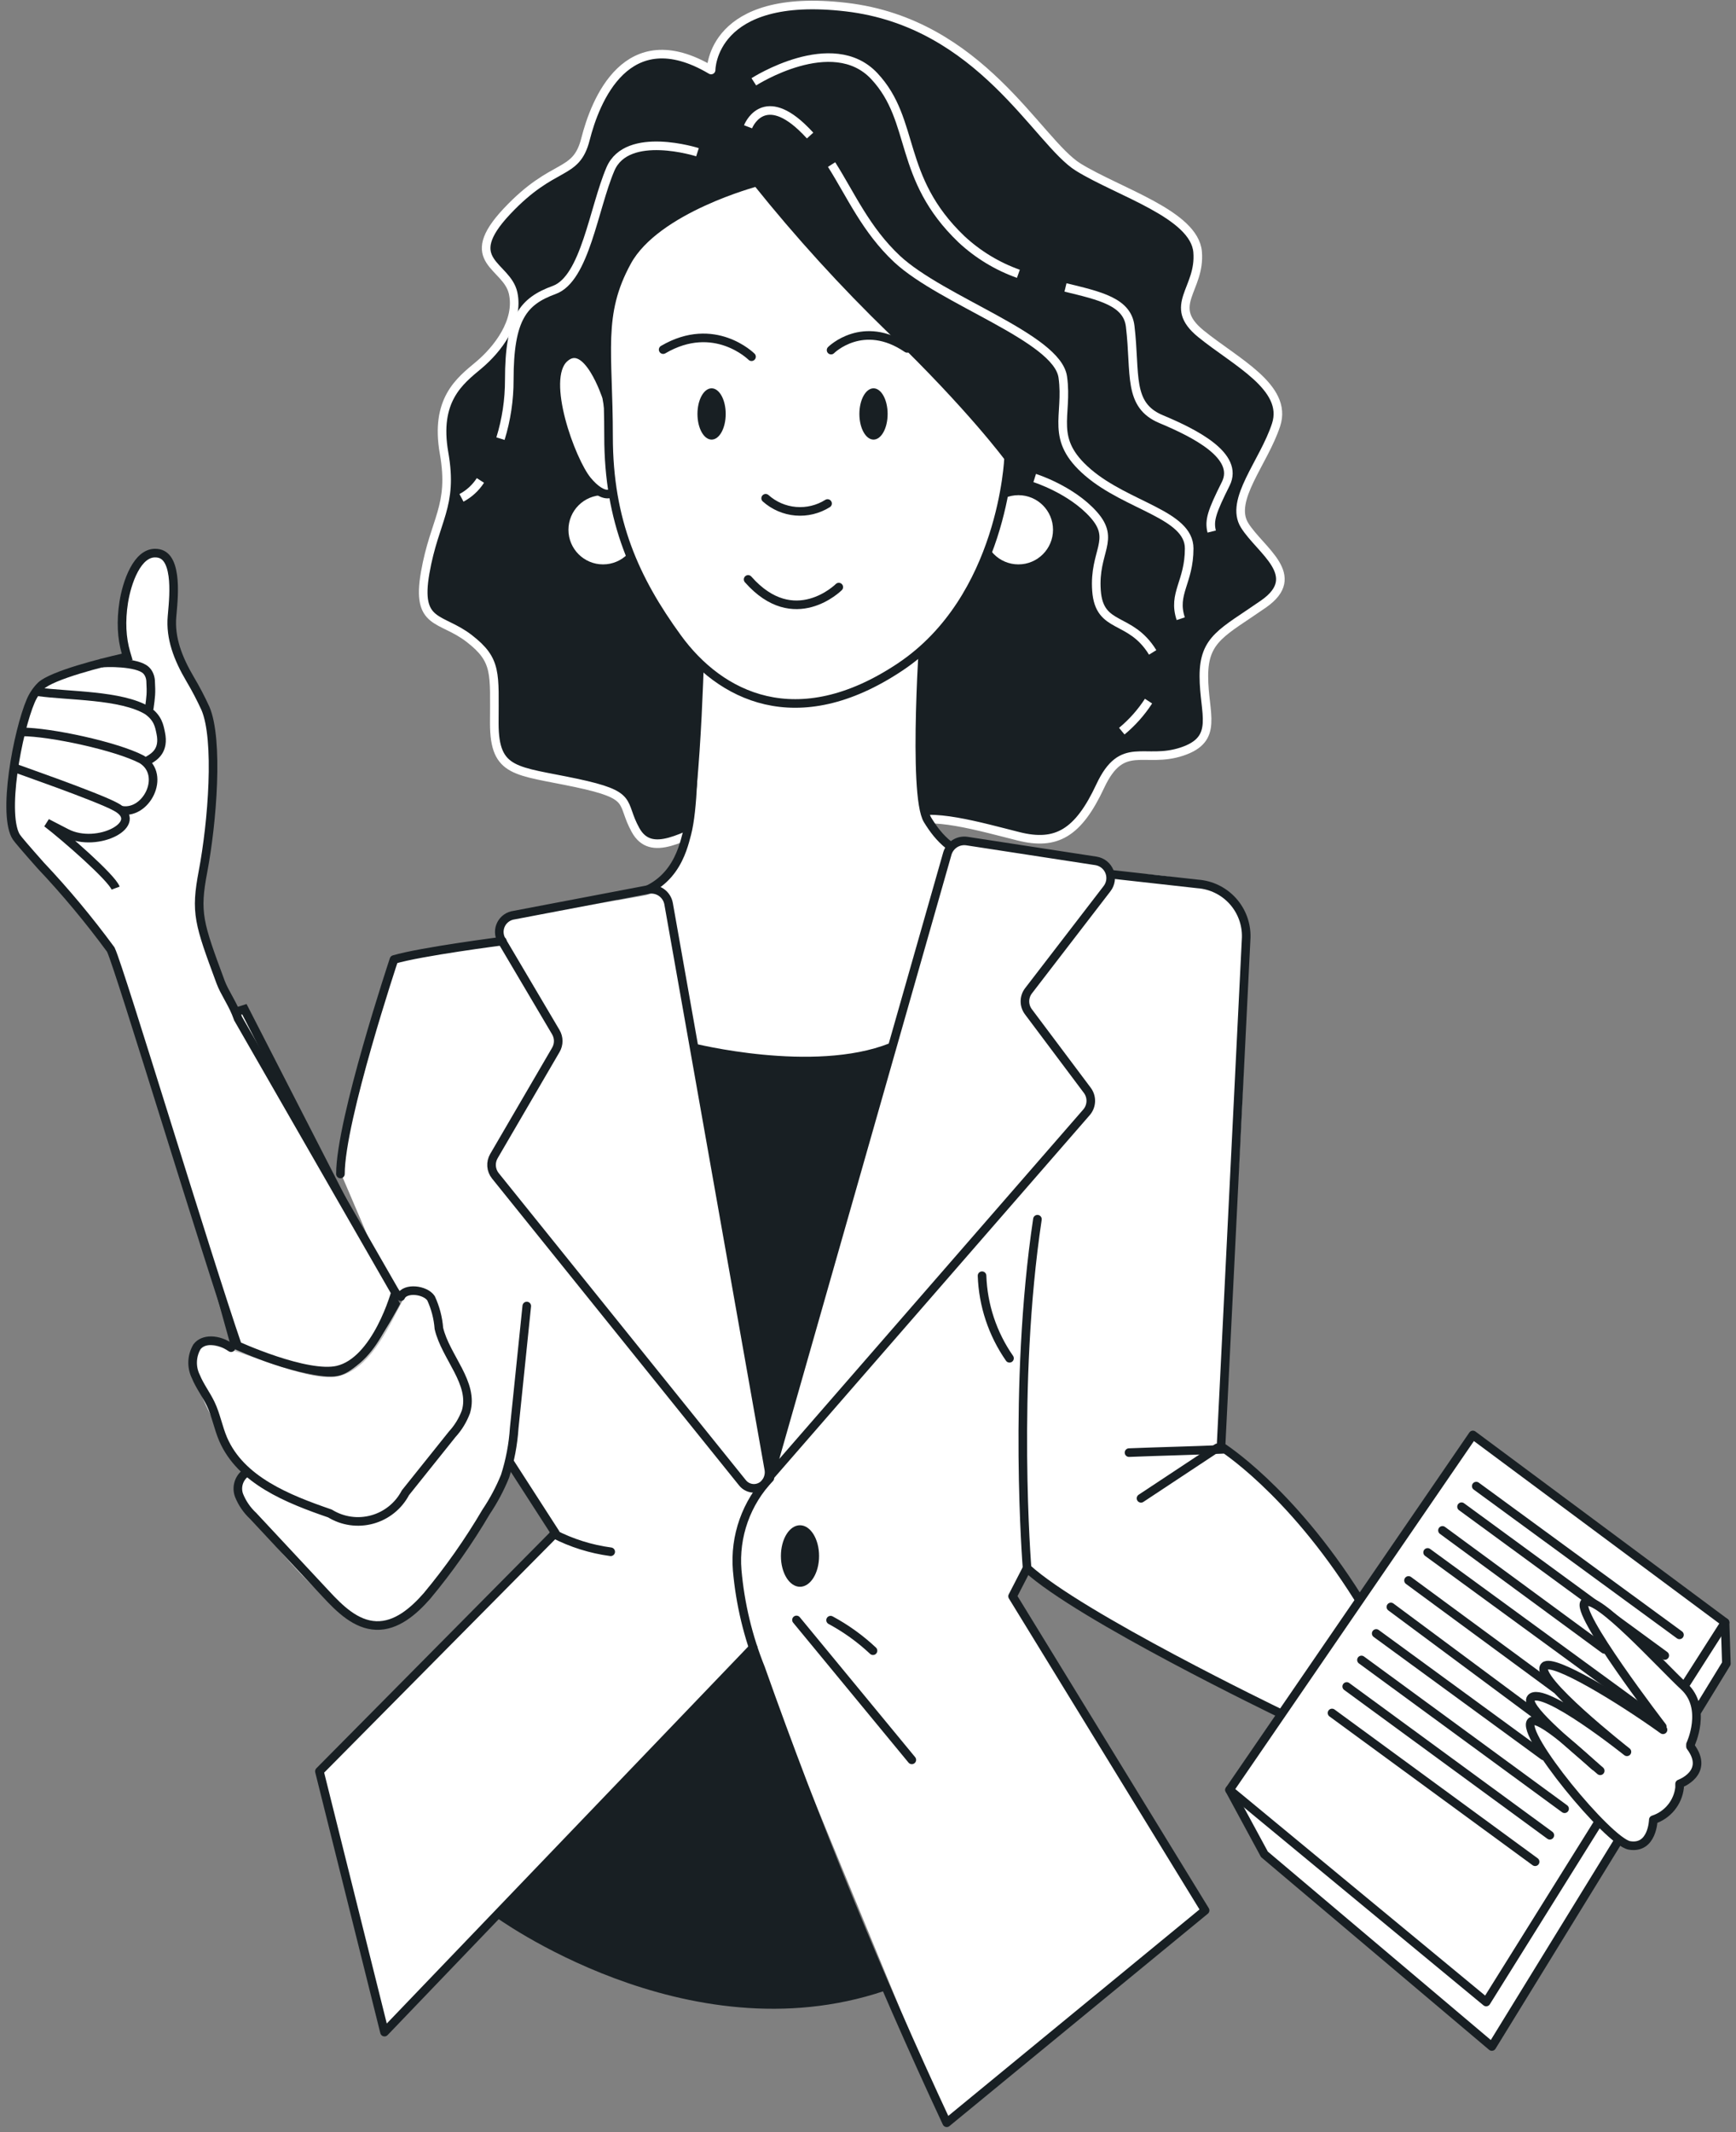 <svg width="202" height="248" viewBox="0 0 202 248" fill="none" xmlns="http://www.w3.org/2000/svg">
<rect x="0" y="0" width="202" height="248" fill="#808080" stroke="none"/>
<path d="M82.744 8.143C82.744 8.143 82.744 -1.005 98.447 0.825C114.151 2.654 120.731 16.528 125.475 19.449C130.22 22.37 138.989 24.938 139.355 29.31C139.721 33.683 135.696 35.518 139.721 38.805C143.746 42.092 149.917 45.032 148.484 49.416C147.051 53.801 142.996 58.18 144.825 61.107C146.655 64.034 151.765 66.949 147.02 70.254C142.276 73.559 140.081 74.273 140.081 78.652C140.081 83.03 141.91 85.97 137.519 87.421C133.129 88.872 130.586 85.957 128.024 91.434C125.463 96.91 122.914 98.374 118.529 97.276C114.144 96.178 107.942 94.355 105.723 95.818C103.503 97.282 96.575 101.307 93.672 99.105C90.77 96.904 88.184 93.617 83.811 95.446C79.439 97.276 75.774 99.831 73.951 96.544C72.127 93.257 73.951 92.525 67.011 91.055C60.071 89.586 57.516 89.964 57.516 84.122C57.516 78.28 57.881 76.804 54.594 74.261C51.307 71.718 48.386 72.797 49.478 66.589C50.57 60.381 52.765 58.917 51.673 52.709C50.582 46.501 53.503 44.312 55.692 42.483C57.881 40.653 60.437 37.372 59.705 34.085C58.973 30.798 53.497 30.426 58.979 24.59C64.462 18.754 67.011 20.571 68.127 16.187C69.243 11.802 72.883 2.301 82.744 8.143Z" fill="#181F23" stroke="white" stroke-linecap="round" stroke-linejoin="round"/>
<path d="M96.763 19.139C99.014 22.7 100.752 26.719 104.374 30.116C109.606 34.994 123.01 39.263 123.663 43.849C124.315 48.435 122.029 51.039 126.602 54.96C131.176 58.881 138.372 59.839 138.372 63.791C138.372 67.742 136.415 69.023 137.39 71.962" stroke="white" stroke-miterlimit="10"/>
<path d="M87.042 14.747C87.042 14.747 88.677 10.479 93.257 14.747C93.61 15.077 93.946 15.418 94.263 15.766" stroke="white" stroke-miterlimit="10"/>
<path d="M123.979 33.433C128.003 34.408 131.181 35.11 131.51 37.964C132.169 43.519 131.187 47.111 135.108 48.752C139.029 50.392 144.255 53.02 142.627 56.271C140.999 59.521 140.67 60.54 140.993 61.826" stroke="white" stroke-miterlimit="10"/>
<path d="M87.715 9.515C87.715 9.515 96.862 3.636 101.741 8.862C106.62 14.088 104.357 20.632 111.876 27.828C113.786 29.606 116.04 30.974 118.499 31.847" stroke="white" stroke-miterlimit="10"/>
<path d="M55.899 55.881C55.351 56.733 54.593 57.43 53.698 57.906" stroke="white" stroke-miterlimit="10"/>
<path d="M81.159 17.705C81.159 17.705 72.987 15.089 71.03 19.663C69.072 24.237 68.084 32.414 64.486 33.726C60.888 35.037 59.26 36.994 59.26 44.184C59.264 46.502 58.919 48.806 58.236 51.02" stroke="white" stroke-miterlimit="10"/>
<path d="M134.123 75.883C131.507 71.614 127.915 73.273 127.586 68.693C127.256 64.113 129.873 62.808 127.262 59.869C124.652 56.929 120.396 55.6 120.396 55.6" stroke="white" stroke-miterlimit="10"/>
<path d="M130.531 85.043C131.739 84.043 132.788 82.865 133.642 81.549" stroke="white" stroke-miterlimit="10"/>
<path d="M97.724 125.743C79.502 129.255 72.091 119.766 69.645 105.807C75.713 105.136 78.908 102.313 80.177 97.562C81.634 92.074 82.014 73.121 82.014 73.121C82.014 73.121 91.516 78.963 107.585 72.389C107.585 72.389 106.121 92.477 107.951 95.398C109.219 97.434 110.853 99.471 115.427 100.514C115.592 106.783 114.329 122.535 97.724 125.743Z" fill="white"/>
<path d="M97.724 125.743C79.502 129.255 74.744 118.289 72.299 104.33C78.367 103.659 79.432 98.835 79.924 96.981C81.382 91.492 80.477 72.888 80.477 72.888C80.477 72.888 91.516 78.963 107.585 72.389C107.585 72.389 106.121 92.477 107.951 95.398C109.219 97.434 110.853 99.471 115.427 100.514C115.592 106.783 114.329 122.535 97.724 125.743Z" stroke="#181F23" stroke-linecap="round" stroke-linejoin="round"/>
<path d="M70.17 66.145C67.671 66.145 65.645 64.119 65.645 61.62C65.645 59.121 67.671 57.095 70.17 57.095C72.669 57.095 74.695 59.121 74.695 61.62C74.695 64.119 72.669 66.145 70.17 66.145Z" fill="white" stroke="#181F23" stroke-linecap="round" stroke-linejoin="round"/>
<path d="M118.503 66.145C116.004 66.145 113.978 64.119 113.978 61.62C113.978 59.121 116.004 57.095 118.503 57.095C121.002 57.095 123.028 59.121 123.028 61.62C123.028 64.119 121.002 66.145 118.503 66.145Z" fill="white" stroke="#181F23" stroke-linecap="round" stroke-linejoin="round"/>
<path d="M70.586 46.197C70.586 46.197 68.324 39.202 65.647 41.672C62.969 44.142 66.47 53.6 68.324 55.862C70.178 58.125 72.025 58.125 71.818 55.039C71.611 51.953 70.586 46.197 70.586 46.197Z" fill="white" stroke="#181F23" stroke-linecap="round" stroke-linejoin="round"/>
<path d="M117.359 53.234C117.359 53.234 116.75 69.572 104.724 77.585C92.698 85.598 83.764 80.975 78.83 74.194C73.897 67.413 70.811 60.631 70.811 50.77C70.811 40.909 69.591 36.586 72.97 30.42C76.348 24.255 88.075 21.175 88.075 21.175C92.947 27.255 98.198 33.022 103.797 38.44C113.048 47.374 117.359 53.234 117.359 53.234Z" fill="white"/>
<path d="M117.359 53.234C117.359 53.234 116.75 69.572 104.724 77.585C92.698 85.598 83.764 80.975 78.83 74.194C73.897 67.413 70.811 60.631 70.811 50.77C70.811 40.909 69.591 36.586 72.97 30.42C76.348 24.255 88.075 21.175 88.075 21.175C92.947 27.255 98.198 33.022 103.797 38.44C113.048 47.374 117.359 53.234 117.359 53.234Z" stroke="#181F23" stroke-linecap="round" stroke-linejoin="round"/>
<path d="M99.997 48.148C99.997 49.795 100.735 51.13 101.644 51.13C102.552 51.13 103.284 49.795 103.284 48.148C103.284 46.502 102.552 45.166 101.644 45.166C100.735 45.166 99.997 46.502 99.997 48.148Z" fill="#181F23"/>
<path d="M81.156 48.148C81.156 49.795 81.894 51.13 82.803 51.13C83.712 51.13 84.443 49.795 84.443 48.148C84.443 46.502 83.712 45.166 82.803 45.166C81.894 45.166 81.156 46.502 81.156 48.148Z" fill="#181F23"/>
<path d="M96.293 58.564C95.189 59.257 93.889 59.572 92.59 59.462C91.291 59.352 90.063 58.823 89.091 57.954" stroke="#181F23" stroke-linecap="round" stroke-linejoin="round"/>
<path d="M97.601 68.286C97.601 68.286 92.415 73.472 87.05 67.392" stroke="#181F23" stroke-linecap="round" stroke-linejoin="round"/>
<path d="M87.446 41.489C87.446 41.489 83.129 37.171 77.165 40.665" stroke="#181F23" stroke-linecap="round" stroke-linejoin="round"/>
<path d="M96.703 40.721C96.703 40.721 100.405 37.019 105.552 40.519" stroke="#181F23" stroke-linecap="round" stroke-linejoin="round"/>
<path d="M39.42 135.896L45.839 111.602L58.297 109.585C58.297 109.585 56.737 106.668 60.2 106.477C63.663 106.287 77.174 103.75 77.174 103.75L89.086 169.401L110.564 98.65C110.564 98.65 111.833 97.749 115.435 98.028C119.038 98.307 127.627 99.589 128.122 100.413C128.616 101.238 130.532 101.606 130.532 101.606C130.532 101.606 143.523 101.174 144.487 107.353C146.263 114.825 141.949 167.561 141.949 167.561C141.949 167.561 154.978 180.032 157.997 185.791L148.61 199.327L131.344 190.168L119.66 182.632L117.82 185.677L140.224 222.2L110.171 246.862L87.336 191.424L44.736 236.409L37.124 206.076L64.412 178.306L59.274 170.695C59.274 170.695 49.341 188.848 44.215 189.229C39.09 189.61 28.688 175.782 27.723 174.006C27.588 173.785 27.503 173.537 27.477 173.279C27.45 173.021 27.482 172.761 27.57 172.517C27.657 172.273 27.799 172.053 27.984 171.871C28.168 171.69 28.392 171.552 28.637 171.468C28.637 171.468 20.404 159.734 22.966 156.778C24.653 154.989 35.056 161.091 39.572 160.038C42.757 159.112 44.723 155.623 47.07 150.765C45.909 149.526 44.892 148.16 44.038 146.692L39.42 135.896Z" fill="white"/>
<path opacity="0.5" d="M41.275 158.782C41.275 158.782 46.578 152.439 47.149 150.689C47.149 150.689 50.206 149.42 50.954 152.477C51.438 155.335 52.445 158.079 53.923 160.571C55.598 163.197 53.098 166.407 50.472 169.388C47.846 172.369 46.451 176.391 43.698 176.645C40.945 176.898 30.111 172.001 30.111 172.001C29.017 171.587 28.059 170.879 27.343 169.954C26.626 169.029 26.179 167.925 26.052 166.762C25.455 162.601 21.7 159.277 22.982 156.613C24.263 153.949 32.001 159.937 35.338 159.709C36.288 160.24 37.39 160.438 38.466 160.27C39.542 160.102 40.531 159.578 41.275 158.782Z" fill="white"/>
<path opacity="0.5" d="M90.332 170.035C90.332 170.035 125.168 132.788 126.437 129.376C127.705 125.963 122.72 121.967 122.72 121.967C122.72 121.967 118.419 118.986 119.7 115.243C120.982 111.501 128.226 106.198 128.834 103.369C129.443 100.54 128.175 100.413 128.175 100.413C128.175 100.413 112.317 96.861 111.251 97.546C110.186 98.231 102.041 128.691 102.041 128.691L90.332 170.035Z" fill="white"/>
<path opacity="0.5" d="M88.934 167.383C88.934 167.383 78.785 106.591 77.707 104.231C76.628 101.872 68.941 104.904 68.941 104.904C68.941 104.904 58.525 105.17 58.056 107.517C57.586 109.864 65.122 120.964 65.122 120.964C65.122 120.964 58.271 132.382 57.51 134.475C56.749 136.568 84.976 171.164 84.976 171.164C84.976 171.164 87.094 173.523 88.782 173.523C90.469 173.523 88.934 167.383 88.934 167.383Z" fill="white"/>
<path d="M75.4 103.471L59.821 106.439C59.503 106.479 59.199 106.596 58.937 106.779C58.674 106.963 58.46 107.208 58.314 107.493C58.167 107.778 58.093 108.095 58.097 108.415C58.101 108.736 58.183 109.051 58.337 109.332L64.68 120.064C64.86 120.374 64.955 120.727 64.955 121.086C64.955 121.444 64.86 121.797 64.68 122.107L57.474 134.463C57.266 134.818 57.17 135.227 57.2 135.637C57.229 136.047 57.382 136.438 57.639 136.759L86.398 172.471C86.568 172.683 86.785 172.851 87.032 172.962C87.28 173.073 87.55 173.123 87.82 173.108C88.091 173.093 88.354 173.014 88.588 172.876C88.822 172.739 89.019 172.548 89.164 172.319V172.319C89.442 171.896 89.547 171.383 89.456 170.885L77.797 105.107C77.749 104.842 77.648 104.589 77.501 104.362C77.353 104.136 77.163 103.941 76.94 103.789C76.717 103.637 76.466 103.53 76.202 103.476C75.937 103.421 75.665 103.42 75.4 103.471V103.471Z" stroke="#181F23" stroke-linecap="round" stroke-linejoin="round"/>
<path d="M89.582 171.71L110.235 99.272C110.376 98.798 110.684 98.391 111.101 98.125C111.518 97.859 112.017 97.753 112.506 97.825L127.539 100.134C127.885 100.19 128.211 100.335 128.485 100.555C128.758 100.775 128.969 101.063 129.097 101.389C129.225 101.716 129.266 102.071 129.215 102.418C129.164 102.765 129.024 103.093 128.808 103.369L119.674 115.244C119.405 115.595 119.26 116.025 119.26 116.468C119.26 116.91 119.405 117.34 119.674 117.692L126.524 126.826C126.798 127.197 126.938 127.649 126.922 128.11C126.906 128.571 126.734 129.012 126.435 129.363L89.582 171.71Z" stroke="#181F23" stroke-linecap="round" stroke-linejoin="round"/>
<path d="M103.511 121.345C94.63 124.872 80.676 121.345 80.676 121.345L89.404 170.821L103.511 121.345Z" fill="#181F23"/>
<path d="M26.888 156.752C25.353 155.687 23.641 155.687 22.917 156.651C22.61 157.172 22.438 157.762 22.416 158.366C22.393 158.971 22.522 159.572 22.791 160.114C23.247 161.231 23.996 162.195 24.516 163.286C25.125 164.554 25.391 166.064 25.962 167.396C28.03 172.179 33.485 174.348 38.395 176.035C39.122 176.483 39.933 176.776 40.778 176.896C41.623 177.017 42.484 176.962 43.307 176.736C44.131 176.51 44.899 176.118 45.564 175.582C46.229 175.047 46.777 174.381 47.173 173.625L52.616 166.825C53.312 166.065 53.855 165.178 54.214 164.212C55.216 160.875 51.855 157.869 51.068 154.507C50.976 153.295 50.666 152.109 50.155 151.006C49.482 149.991 47.123 149.737 46.641 150.815" stroke="#181F23" stroke-linecap="round" stroke-linejoin="round"/>
<path d="M89.583 171.913C88.227 173.329 87.187 175.016 86.531 176.864C85.874 178.712 85.618 180.678 85.778 182.632C86.123 186.553 87.046 190.4 88.518 194.05C94.878 211.997 102.092 229.613 110.16 246.9L140.226 222.2L117.823 185.664L119.51 182.391" stroke="#181F23" stroke-linecap="round" stroke-linejoin="round"/>
<path d="M59.392 170.2L64.619 178.306L37.166 206.025L44.74 236.358L87.632 191.639" stroke="#181F23" stroke-linecap="round" stroke-linejoin="round"/>
<path d="M93.086 184.56C94.312 184.56 95.306 182.958 95.306 180.982C95.306 179.006 94.312 177.405 93.086 177.405C91.86 177.405 90.866 179.006 90.866 180.982C90.866 182.958 91.86 184.56 93.086 184.56Z" fill="#181F23"/>
<path d="M57.461 222.822C57.461 222.822 79.814 239.314 102.877 231.576L87.578 192.109L57.461 222.822Z" fill="#181F23"/>
<path d="M39.613 136.544C39.613 130.277 45.842 111.603 45.842 111.603C48.976 110.677 58.452 109.459 58.452 109.459" stroke="#181F23" stroke-linecap="round" stroke-linejoin="round"/>
<path d="M129.354 101.695L139.363 102.811C140.925 102.922 142.385 103.631 143.436 104.792C144.488 105.953 145.051 107.474 145.008 109.04L142.078 168.234C142.078 168.234 150.057 173.181 158.012 185.817" stroke="#181F23" stroke-linecap="round" stroke-linejoin="round"/>
<path d="M142.294 168.575C138.488 168.74 135.19 168.804 131.371 168.956" stroke="#181F23" stroke-linecap="round" stroke-linejoin="round"/>
<path d="M141.647 168.398L132.767 174.272" stroke="#181F23" stroke-linecap="round" stroke-linejoin="round"/>
<path d="M92.677 188.417L106.099 204.693" stroke="#181F23" stroke-linecap="round" stroke-linejoin="round"/>
<path d="M96.647 188.443C98.44 189.408 100.099 190.602 101.582 191.995" stroke="#181F23" stroke-linecap="round" stroke-linejoin="round"/>
<path d="M64.439 178.408C66.51 179.476 68.75 180.18 71.061 180.488" stroke="#181F23" stroke-linecap="round" stroke-linejoin="round"/>
<path d="M28.59 171.329C28.196 171.62 27.908 172.031 27.769 172.5C27.629 172.969 27.646 173.471 27.816 173.929C28.179 174.835 28.738 175.649 29.452 176.314L37.939 185.41C39.538 187.136 41.415 188.975 43.762 189.064C46.109 189.153 48.114 187.415 49.674 185.639C52.233 182.567 54.537 179.292 56.563 175.845C57.439 174.542 58.179 173.152 58.77 171.697C59.354 169.87 59.712 167.978 59.836 166.064C60.318 161.345 60.804 156.625 61.295 151.906" stroke="#181F23" stroke-linecap="round" stroke-linejoin="round"/>
<path d="M148.815 199.2C148.815 199.2 125.587 187.998 119.51 182.404C119.51 182.404 117.798 161.256 120.715 141.808" stroke="#181F23" stroke-linecap="round" stroke-linejoin="round"/>
<path d="M114.27 148.379C114.388 151.822 115.498 155.157 117.466 157.983" stroke="#181F23" stroke-linecap="round" stroke-linejoin="round"/>
<path d="M200.715 189.71L201.26 193.592L198.012 198.73L196.198 195.483L200.715 189.71Z" fill="white"/>
<path d="M144.183 209.565L172.929 232.857L185.907 212.077L188.457 214.03L173.589 238.033L146.707 215.591L144.183 209.565Z" fill="white"/>
<path opacity="0.4" d="M200.715 189.71L201.26 193.592L198.012 198.73L196.198 195.483L200.715 189.71Z" fill="white"/>
<path opacity="0.4" d="M144.183 209.565L172.929 232.857L185.907 212.077L188.457 214.03L173.589 238.033L146.707 215.591L144.183 209.565Z" fill="white"/>
<path d="M185.91 212.076L172.932 232.856L143.068 208.182L171.384 166.901L200.727 188.708L196.198 195.8" fill="white"/>
<path d="M185.91 212.076L172.932 232.856L143.068 208.182L171.384 166.901L200.727 188.708L196.198 195.8" stroke="#181F23" stroke-linecap="round" stroke-linejoin="round"/>
<path d="M197.492 199.022L200.879 193.491L200.727 188.708" stroke="#181F23" stroke-linecap="round" stroke-linejoin="round"/>
<path d="M188.193 214.284L173.591 238.032L147.128 215.679L143.068 208.182" stroke="#181F23" stroke-linecap="round" stroke-linejoin="round"/>
<path d="M171.775 172.851L195.422 190.154" stroke="#181F23" stroke-linecap="round" stroke-linejoin="round"/>
<path d="M170.063 175.249L193.71 192.553" stroke="#181F23" stroke-linecap="round" stroke-linejoin="round"/>
<path d="M167.845 178.002L186.684 191.843" stroke="#181F23" stroke-linecap="round" stroke-linejoin="round"/>
<path d="M166.117 180.564L191.604 199.175" stroke="#181F23" stroke-linecap="round" stroke-linejoin="round"/>
<path d="M163.895 183.825L181.034 196.435" stroke="#181F23" stroke-linecap="round" stroke-linejoin="round"/>
<path d="M161.843 186.907L179.629 200.114" stroke="#181F23" stroke-linecap="round" stroke-linejoin="round"/>
<path d="M160.133 189.99L179.631 204.237" stroke="#181F23" stroke-linecap="round" stroke-linejoin="round"/>
<path d="M158.419 193.073L182.053 210.377" stroke="#181F23" stroke-linecap="round" stroke-linejoin="round"/>
<path d="M156.703 196.156L180.337 213.46" stroke="#181F23" stroke-linecap="round" stroke-linejoin="round"/>
<path d="M154.992 199.238L178.626 216.542" stroke="#181F23" stroke-linecap="round" stroke-linejoin="round"/>
<path d="M39.462 159.481C38.749 159.684 37.636 159.614 36.294 159.34C34.973 159.071 33.508 158.623 32.134 158.141C30.762 157.659 29.492 157.147 28.565 156.756C28.102 156.56 27.724 156.395 27.463 156.278C27.389 156.245 27.324 156.216 27.269 156.191L17.463 120.864L28.437 117.383L45.99 151.629C45.976 151.656 45.961 151.686 45.945 151.717C45.842 151.917 45.69 152.205 45.498 152.554C45.112 153.253 44.565 154.192 43.916 155.159C43.265 156.128 42.52 157.113 41.741 157.908C40.952 158.714 40.174 159.279 39.462 159.481Z" fill="white" stroke="#181F23"/>
<path d="M12.906 110.485L12.886 110.442L12.858 110.403C10.351 106.99 7.636 103.735 4.729 100.656C3.865 99.681 3.209 98.933 2.742 98.387C2.264 97.83 2.003 97.507 1.91 97.367L1.909 97.366C1.53 96.801 1.306 95.782 1.253 94.416C1.2 93.075 1.314 91.486 1.534 89.857C1.976 86.592 2.835 83.246 3.576 81.516C3.863 80.846 4.279 80.239 4.799 79.73C5.101 79.457 5.671 79.144 6.452 78.817C7.224 78.493 8.15 78.176 9.114 77.88C11.042 77.289 13.089 76.794 14.283 76.52L14.8 76.402L14.651 75.893C14.17 74.248 14.048 72.262 14.398 70.049C14.573 68.944 14.956 67.469 15.591 66.285C16.237 65.08 17.053 64.332 18.046 64.332C18.709 64.333 19.143 64.596 19.456 65.024C19.788 65.48 19.997 66.147 20.107 66.95C20.309 68.429 20.153 70.164 20.043 71.382C20.034 71.486 20.025 71.587 20.016 71.683C19.792 74.23 20.714 76.592 22.11 78.972L22.112 78.974C22.774 80.087 23.375 81.236 23.913 82.414C24.286 83.293 24.533 84.55 24.668 86.065C24.802 87.575 24.821 89.305 24.755 91.104C24.625 94.701 24.158 98.538 23.62 101.369L23.62 101.37C23.171 103.744 23.033 105.254 23.35 107.048C23.66 108.797 24.402 110.804 25.645 114.162L25.666 114.221L25.667 114.224C25.897 114.835 26.221 115.424 26.544 116.01C26.585 116.084 26.626 116.159 26.666 116.233C27.034 116.905 27.402 117.605 27.687 118.428L27.702 118.473L27.726 118.514L46.011 150.34C45.998 150.384 45.983 150.435 45.965 150.492C45.897 150.718 45.793 151.045 45.652 151.44C45.372 152.233 44.948 153.298 44.375 154.396C43.209 156.631 41.511 158.835 39.283 159.353C38.422 159.553 37.261 159.495 35.962 159.264C34.674 159.035 33.3 158.646 32.032 158.226C30.767 157.806 29.619 157.358 28.787 157.014C28.371 156.843 28.035 156.697 27.803 156.595C27.741 156.568 27.686 156.544 27.639 156.523C25.804 151.184 22.416 140.341 19.342 130.505L19.34 130.497C17.783 125.517 16.308 120.798 15.159 117.189C14.584 115.385 14.09 113.856 13.707 112.711C13.331 111.582 13.05 110.788 12.906 110.485Z" fill="white" stroke="#181F23"/>
<path d="M1.371 89.203C1.732 89.343 11.343 92.683 13.454 93.841V93.841C17.057 95.743 11.351 98.765 7.732 96.893L5.456 95.717C7.578 97.341 12.992 102.064 13.454 103.298" stroke="#181F23"/>
<path d="M2.545 85.127C5.832 85.127 13.561 86.783 16.508 88.334C19.423 90.164 16.973 94.972 13.933 94.196" stroke="#181F23"/>
<path d="M4.402 80.46C7.892 80.963 14.087 80.798 17.154 82.645C18.386 83.517 18.532 84.429 18.706 85.277C19.111 87.254 18.061 87.988 17.154 88.489" stroke="#181F23"/>
<path d="M11.732 77.147C12.168 77.037 15.98 76.965 16.994 77.961C17.14 78.099 17.264 78.278 17.355 78.485C17.447 78.692 17.504 78.924 17.524 79.163C17.61 80.696 17.559 80.955 17.355 82.467" stroke="#181F23"/>
<path d="M196.705 202.891C196.705 202.891 198.697 198.68 195.956 196.142C193.216 193.605 185.808 185.385 184.425 186.361C183.042 187.338 193.419 200.824 193.419 200.824" fill="white"/>
<path d="M193.508 201.192C188.548 197.627 180.682 192.832 179.731 193.796C178.361 195.166 189.309 203.755 189.309 203.755C189.309 203.755 179.528 195.94 178.158 197.5C177.321 198.464 182.281 202.575 186.201 205.962" fill="white"/>
<path d="M185.541 205.416C182.255 202.384 178.843 199.568 178.17 200.24C176.813 201.61 187.152 214.195 189.588 214.639C192.303 215.108 192.379 211.657 192.379 211.657C193.192 211.394 193.912 210.902 194.454 210.241C194.996 209.58 195.337 208.777 195.436 207.928V207.484C195.894 207.18 196.282 206.779 196.571 206.311C196.86 205.843 197.044 205.317 197.11 204.771C197.176 204.225 197.123 203.671 196.955 203.147C196.786 202.623 196.506 202.142 196.134 201.737L194.408 200.57C194.408 200.57 192.696 202.194 191.694 201.559" fill="white"/>
<path d="M196.706 202.891C196.706 202.891 198.698 198.68 195.957 196.142C193.217 193.605 185.808 185.385 184.426 186.361C183.043 187.338 193.42 200.824 193.42 200.824" stroke="#181F23" stroke-linecap="round" stroke-linejoin="round"/>
<path d="M193.508 201.192C188.548 197.627 180.682 192.832 179.731 193.796C178.361 195.166 189.309 203.755 189.309 203.755C189.309 203.755 179.528 195.94 178.158 197.5C177.321 198.464 182.281 202.575 186.201 205.962" stroke="#181F23" stroke-linecap="round" stroke-linejoin="round"/>
<path d="M185.541 205.416C182.255 202.384 178.843 199.568 178.17 200.24C176.813 201.61 187.152 214.195 189.588 214.639C192.303 215.108 192.379 211.657 192.379 211.657C193.192 211.394 193.912 210.902 194.454 210.241C194.996 209.58 195.337 208.777 195.436 207.928V207.484C195.436 207.484 198.988 206.215 196.705 203.145" stroke="#181F23" stroke-linecap="round" stroke-linejoin="round"/>
</svg>
